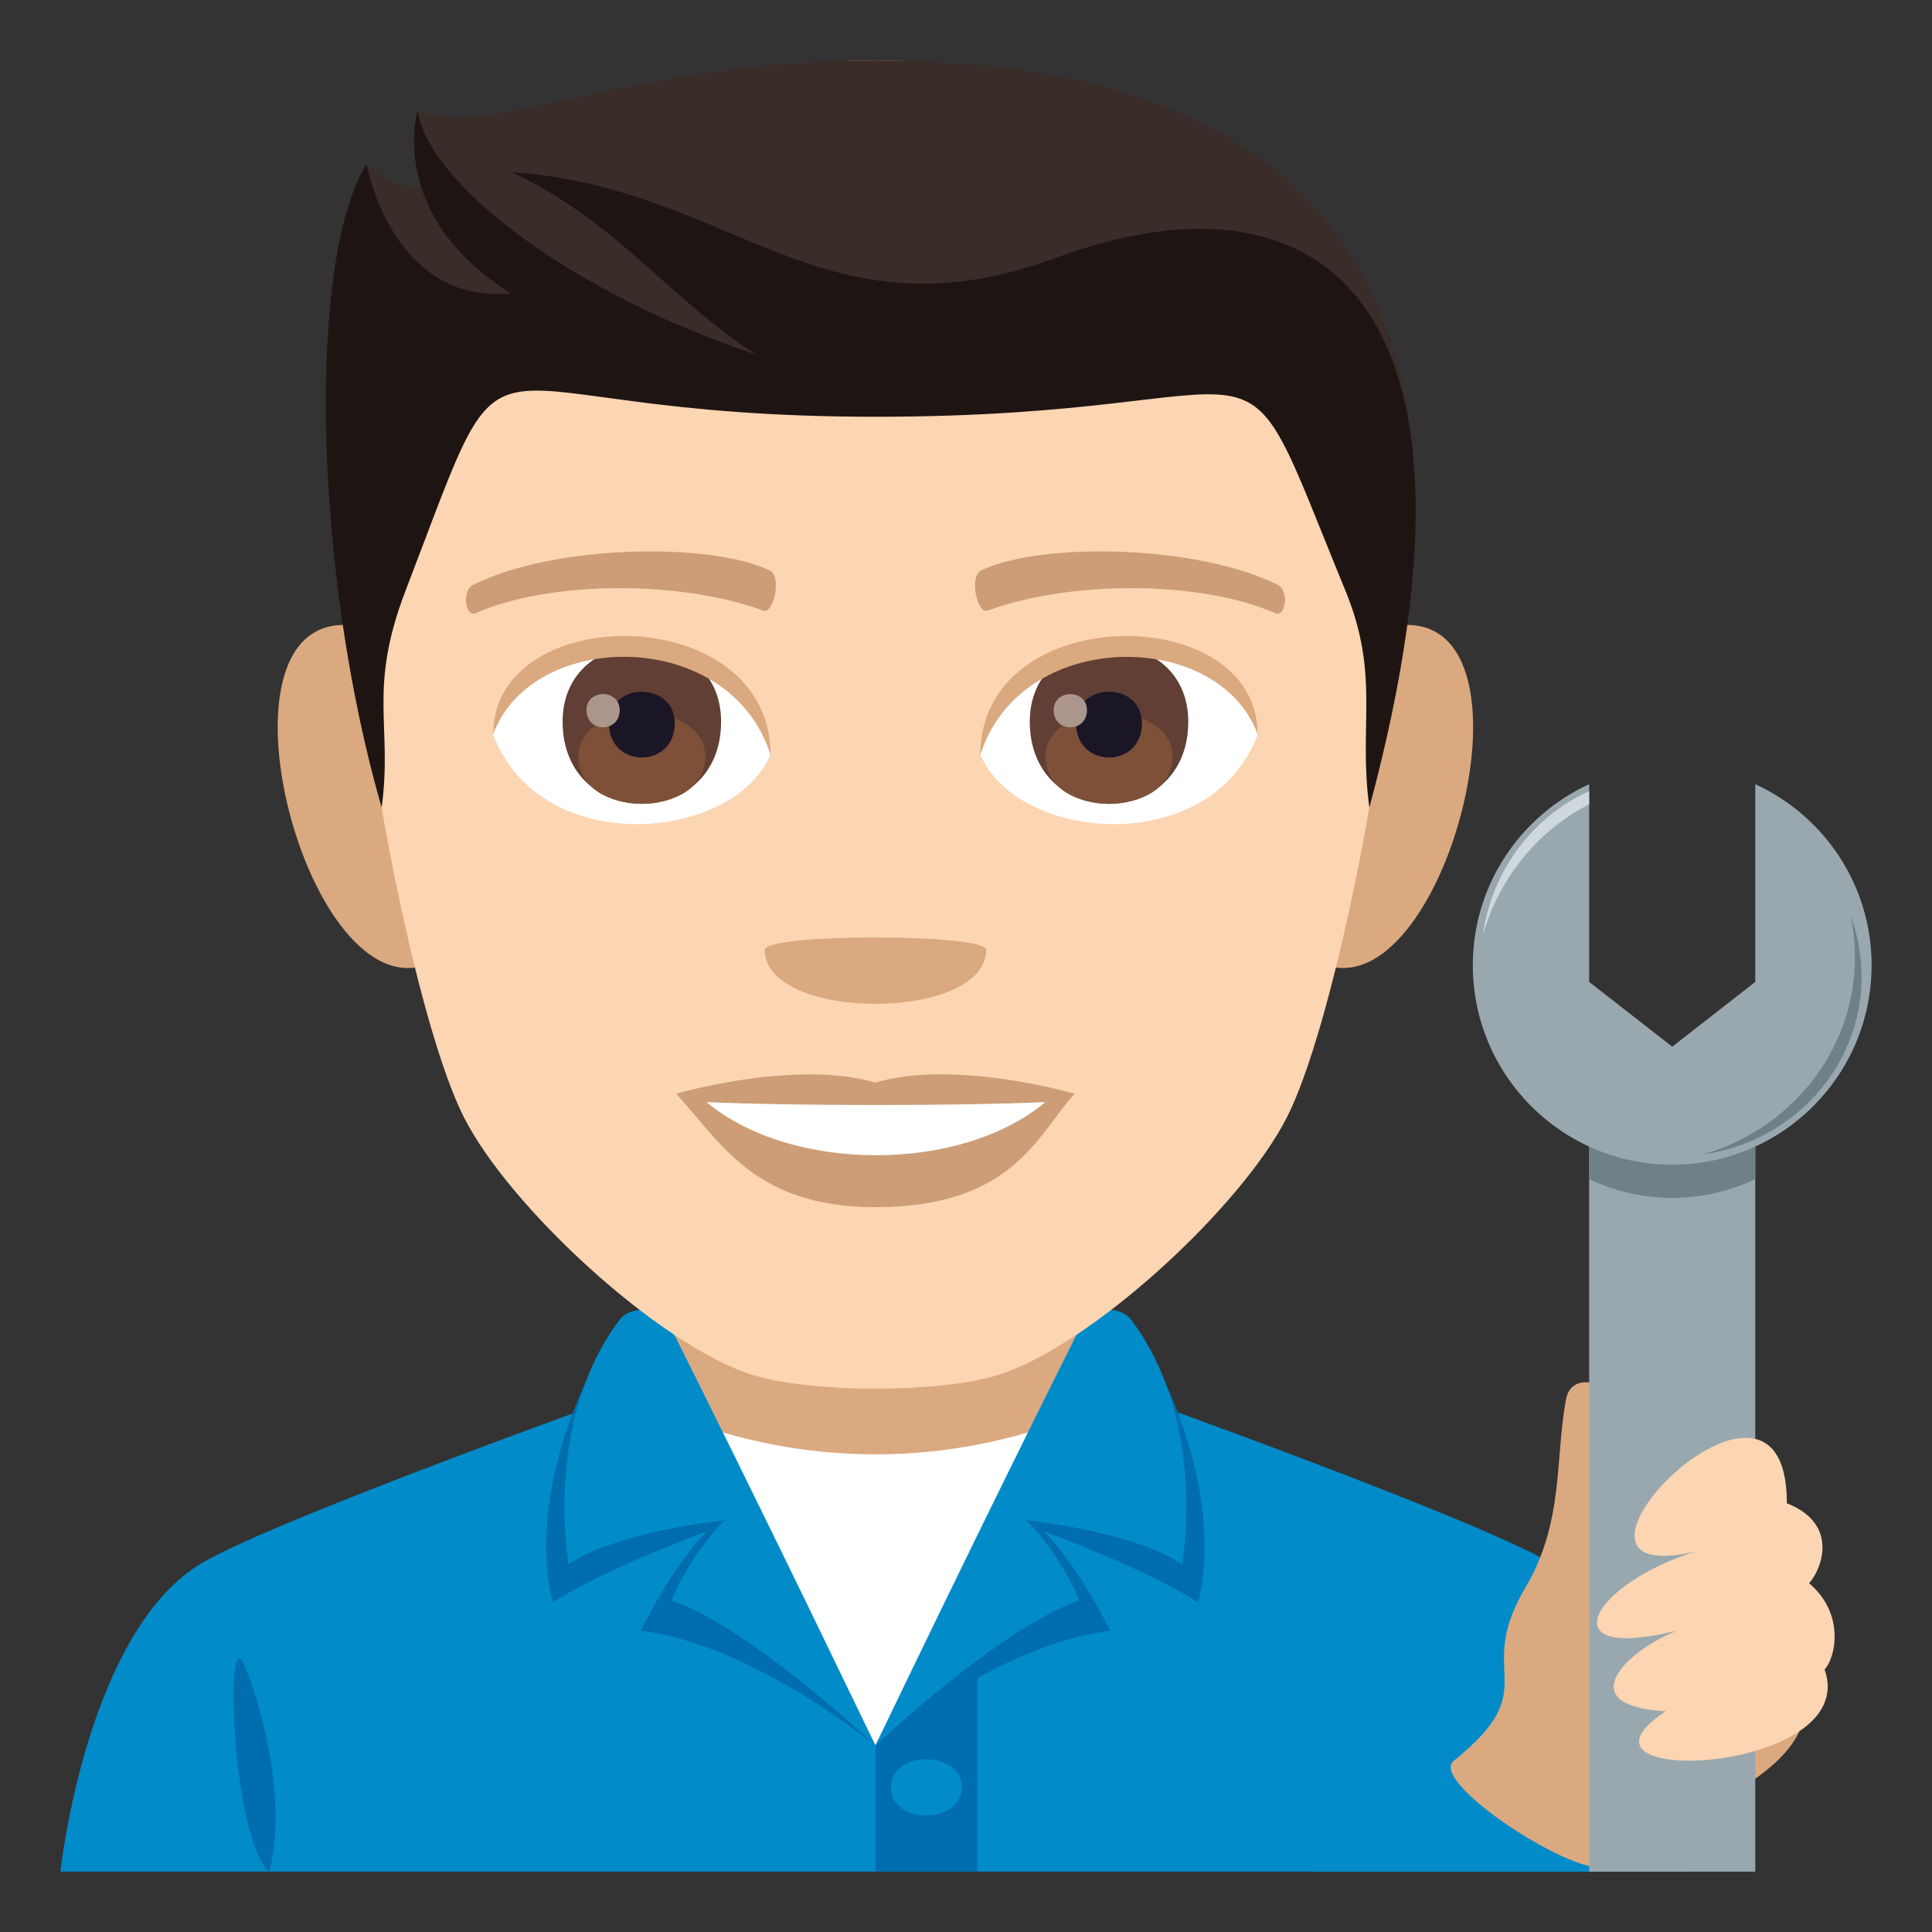 <?xml version="1.0" encoding="utf-8"?>
<!-- Generator: Adobe Illustrator 19.0.0, SVG Export Plug-In . SVG Version: 6.00 Build 0)  -->
<svg version="1.1" id="Layer_1" xmlns="http://www.w3.org/2000/svg" xmlns:xlink="http://www.w3.org/1999/xlink" x="0px" y="0px"
	 width="64px" height="64px" viewBox="0 0 64 64" enable-background="new 0 0 64 64" xml:space="preserve">
<rect x="0" y="0" width="64" height="64" fill="#333333" stroke="none"/>
<path fill="#018BC9" d="M6.787,51.719c2.701-1.515,13.908-5.521,13.908-5.521h16.695c0,0,11.197,3.997,13.881,5.519
	C55.178,53.922,56,62,56,62H2C2,62,2.869,53.916,6.787,51.719"/>
<rect x="21.463" y="42.465" fill="#DBA97F" width="15.072" height="7.705"/>
<path fill="#006DAE" d="M8.912,62c0.576-2.037-0.1-5.133-0.818-6.836C7.428,53.575,7.678,60.879,8.912,62"/>
<rect x="29" y="54.484" fill="#006DAE" width="3.375" height="7.516"/>
<path fill="#018BC9" d="M31.859,59.208c0,1.24-2.348,1.24-2.348,0C29.512,57.969,31.859,57.969,31.859,59.208z"/>
<path fill="#FFFFFF" d="M35.75,46.863c-2.072,0.835-4.365,1.314-6.75,1.314c-2.387,0-4.682-0.479-6.75-1.314L29,57.823L35.75,46.863
	z"/>
<g>
	<path fill="#006DAE" d="M19.408,45.766c-2.045,4.464-1.092,7.313-1.092,7.313c1.723-1.118,5.104-2.354,5.105-2.356
		c-1.225,1.249-2.197,3.301-2.197,3.301C24.896,54.446,29,57.823,29,57.823S23.291,45.948,19.408,45.766z"/>
	<path fill="#018BC9" d="M21.961,43.46c0,0-1.008-0.301-1.44,0.265c-2.529,3.35-1.688,8.09-1.688,8.09
		c1.725-1.121,5.164-1.451,5.166-1.452c-1.226,1.25-1.75,2.656-1.75,2.656c2.594,0.885,6.75,4.805,6.75,4.805
		S25.529,50.573,21.961,43.46z"/>
</g>
<g>
	<path fill="#006DAE" d="M38.588,45.766c2.045,4.464,1.094,7.313,1.094,7.313c-1.721-1.118-5.106-2.354-5.107-2.356
		c1.229,1.249,2.199,3.301,2.199,3.301C33.1,54.446,29,57.823,29,57.823S34.705,45.948,38.588,45.766z"/>
	<path fill="#018BC9" d="M36.037,43.46c0,0,1.008-0.301,1.438,0.265c2.529,3.35,1.688,8.09,1.688,8.09
		c-1.721-1.121-5.164-1.451-5.164-1.452c1.227,1.25,1.752,2.656,1.752,2.656C33.152,53.903,29,57.823,29,57.823
		S32.467,50.573,36.037,43.46z"/>
</g>
<path fill="#DBA97F" d="M11.9,20.749c-5.719-1.031-1.252,14.957,3.225,10.547C17.197,29.252,14.574,21.232,11.9,20.749z"/>
<path fill="#DBA97F" d="M46.1,20.749c-2.674,0.483-5.299,8.503-3.223,10.547C47.354,35.706,51.814,19.718,46.1,20.749z"/>
<path fill="#FCD5B2" d="M29,2.001c-11.824,0-17.521,8.945-16.807,21.384c0.143,2.503,1.693,10.665,3.158,13.593
	c1.498,2.995,6.512,7.614,9.584,8.57c1.939,0.604,6.188,0.604,8.127,0c3.072-0.956,8.086-5.575,9.586-8.57
	c1.465-2.928,3.016-11.09,3.158-13.593C46.521,10.946,40.824,2.001,29,2.001z"/>
<path fill="#CC9D76" d="M29,35.862c-2.66-0.782-6.6,0.37-6.6,0.37c1.5,1.635,2.6,3.756,6.6,3.756c4.582,0,5.359-2.407,6.6-3.756
	C35.6,36.232,31.656,35.076,29,35.862z"/>
<path fill="#FFFFFF" d="M23.406,36.509c2.787,2.34,8.418,2.354,11.221,0C31.656,36.637,26.399,36.638,23.406,36.509z"/>
<path fill="#DBA97F" d="M32.666,31.465c0,2.386-7.332,2.386-7.332,0C25.334,30.917,32.666,30.917,32.666,31.465z"/>
<path fill="#3A2C29" d="M29,2c-8.135,0-13.049,2.688-15.168,1.655c0,0-0.231,1.388,0.6,2.291c0,0-0.877,0.758-2.291-0.522
	C10.793,9.802,14.793,12.338,29,12.338c14.207,0,10.813-3.46,17.797,2.616C46.111,7.465,41.354,2,29,2z"/>
<path fill="#1E1513" d="M35.016,8.529c-7.822,2.888-10.682-2.321-18.061-2.824c3.51,1.657,5.223,4.208,8.106,6.049
	c-6.273-2.101-10.877-5.712-11.227-8.085c0,0-1.047,3.464,3.094,6.053c-3.959,0.367-4.785-4.283-4.785-4.283
	c-2.004,3.221-1.727,13.606,0.5,21.313c0.371-2.75-0.475-3.887,0.797-7.201c3.805-9.904,1.356-5.745,15.563-5.745
	c14.205,0,11.641-3.793,15.56,5.745c1.17,2.844,0.426,4.451,0.799,7.201C50.031,9.374,43.314,5.467,35.016,8.529z"/>
<path fill="#FFFFFF" d="M41.658,24.347c-1.58,4.136-8.008,3.529-9.186,0.635C33.367,20.332,40.791,19.935,41.658,24.347z"/>
<path fill="#FFFFFF" d="M16.34,24.347c1.58,4.136,8.01,3.529,9.186,0.635C24.631,20.33,17.209,19.933,16.34,24.347z"/>
<path fill="#CC9D76" d="M42.314,19.368c-2.705-1.342-7.879-1.407-9.807-0.472c-0.412,0.182-0.141,1.454,0.207,1.332
	c2.688-0.995,7.02-1.019,9.535,0.086C42.584,20.456,42.725,19.557,42.314,19.368z"/>
<path fill="#CC9D76" d="M15.686,19.368c2.703-1.342,7.877-1.407,9.807-0.472c0.412,0.182,0.141,1.454-0.207,1.332
	c-2.691-0.995-7.02-1.019-9.537,0.086C15.414,20.456,15.275,19.557,15.686,19.368z"/>
<path fill="#613F34" d="M34.113,23.906c0,3.629,5.25,3.629,5.25,0C39.363,20.537,34.113,20.537,34.113,23.906z"/>
<path fill="#7D5037" d="M34.633,25.067c0,2.081,4.211,2.081,4.211,0C38.844,23.136,34.633,23.136,34.633,25.067z"/>
<path fill="#1A1626" d="M35.648,23.963c0,1.507,2.18,1.507,2.18,0C37.828,22.565,35.648,22.565,35.648,23.963z"/>
<path fill="#AB968C" d="M34.904,23.523c0,0.761,1.102,0.761,1.102,0C36.006,22.817,34.904,22.817,34.904,23.523z"/>
<path fill="#613F34" d="M18.637,23.905c0,3.63,5.25,3.63,5.25,0C23.887,20.536,18.637,20.536,18.637,23.905z"/>
<path fill="#7D5037" d="M19.156,25.066c0,2.081,4.211,2.081,4.211,0C23.367,23.135,19.156,23.135,19.156,25.066z"/>
<path fill="#1A1626" d="M20.172,23.963c0,1.506,2.18,1.506,2.18,0C22.352,22.565,20.172,22.565,20.172,23.963z"/>
<path fill="#AB968C" d="M19.428,23.522c0,0.761,1.1,0.761,1.1,0C20.527,22.816,19.428,22.816,19.428,23.522z"/>
<path fill="#DBA97F" d="M41.658,24.315c0-4.44-9.186-4.44-9.186,0.703C33.785,20.799,40.346,20.799,41.658,24.315z"/>
<path fill="#DBA97F" d="M16.34,24.315c0-4.44,9.186-4.44,9.186,0.702C24.215,20.796,17.652,20.796,16.34,24.315z"/>
<path fill="#018BC9" d="M54.176,62H43.488c0,0,2.777-4.176,4.504-4.11C56.887,58.226,54.176,62,54.176,62z"/>
<path fill="#DBA97F" d="M51.879,46.344c0.277-1.474,3.279,0.238,2.131,2.164c-0.465,0.779,6.137,7.054,5.732,8.485
	c-0.725,2.576-6.104,3.71-6.463,4.691c-0.359,0.979-6.051-2.608-5.117-3.358c3.058-2.465,0.633-2.804,2.361-5.719
	C51.822,50.415,51.504,48.315,51.879,46.344z"/>
<rect x="52.643" y="35.581" fill="#99A8AE" width="5.502" height="26.419"/>
<path fill="#6E8189" d="M52.643,39.063c0.838,0.392,1.768,0.618,2.752,0.618s1.916-0.226,2.75-0.618v-2.781h-5.502V39.063z"/>
<path fill="#99A8AE" d="M58.145,25.977v6.55l-2.75,2.146l-2.752-2.146v-6.55c-2.271,1.045-3.854,3.334-3.854,5.998
	c0,3.648,2.959,6.606,6.605,6.606c3.648,0,6.605-2.958,6.605-6.606C62,29.311,60.418,27.021,58.145,25.977z"/>
<path fill="#6E8189" d="M61.447,31.718c0-0.478-0.051-0.945-0.146-1.395c0.236,0.634,0.367,1.317,0.367,2.032
	c0,3.001-2.295,5.483-5.281,5.893C59.309,37.423,61.447,34.813,61.447,31.718z"/>
<path fill="#CFD8DD" d="M52.643,26.208c-1.861,0.838-3.227,2.627-3.523,4.775c0.539-1.904,1.832-3.477,3.523-4.34V26.208z"/>
<path fill="#FCD5B2" d="M59.192,49.798c1.764,0.693,1.135,2.218,0.736,2.648c1.221,1.035,0.861,2.501,0.514,2.855
	c1.242,3.505-9.172,3.958-5.264,1.389c-3.16-0.185-1.318-2.007,0.379-2.673c-4.305,1.065-2.844-1.545,0.613-2.622
	C50.256,52.788,59.201,43.605,59.192,49.798z"/>
</svg>
